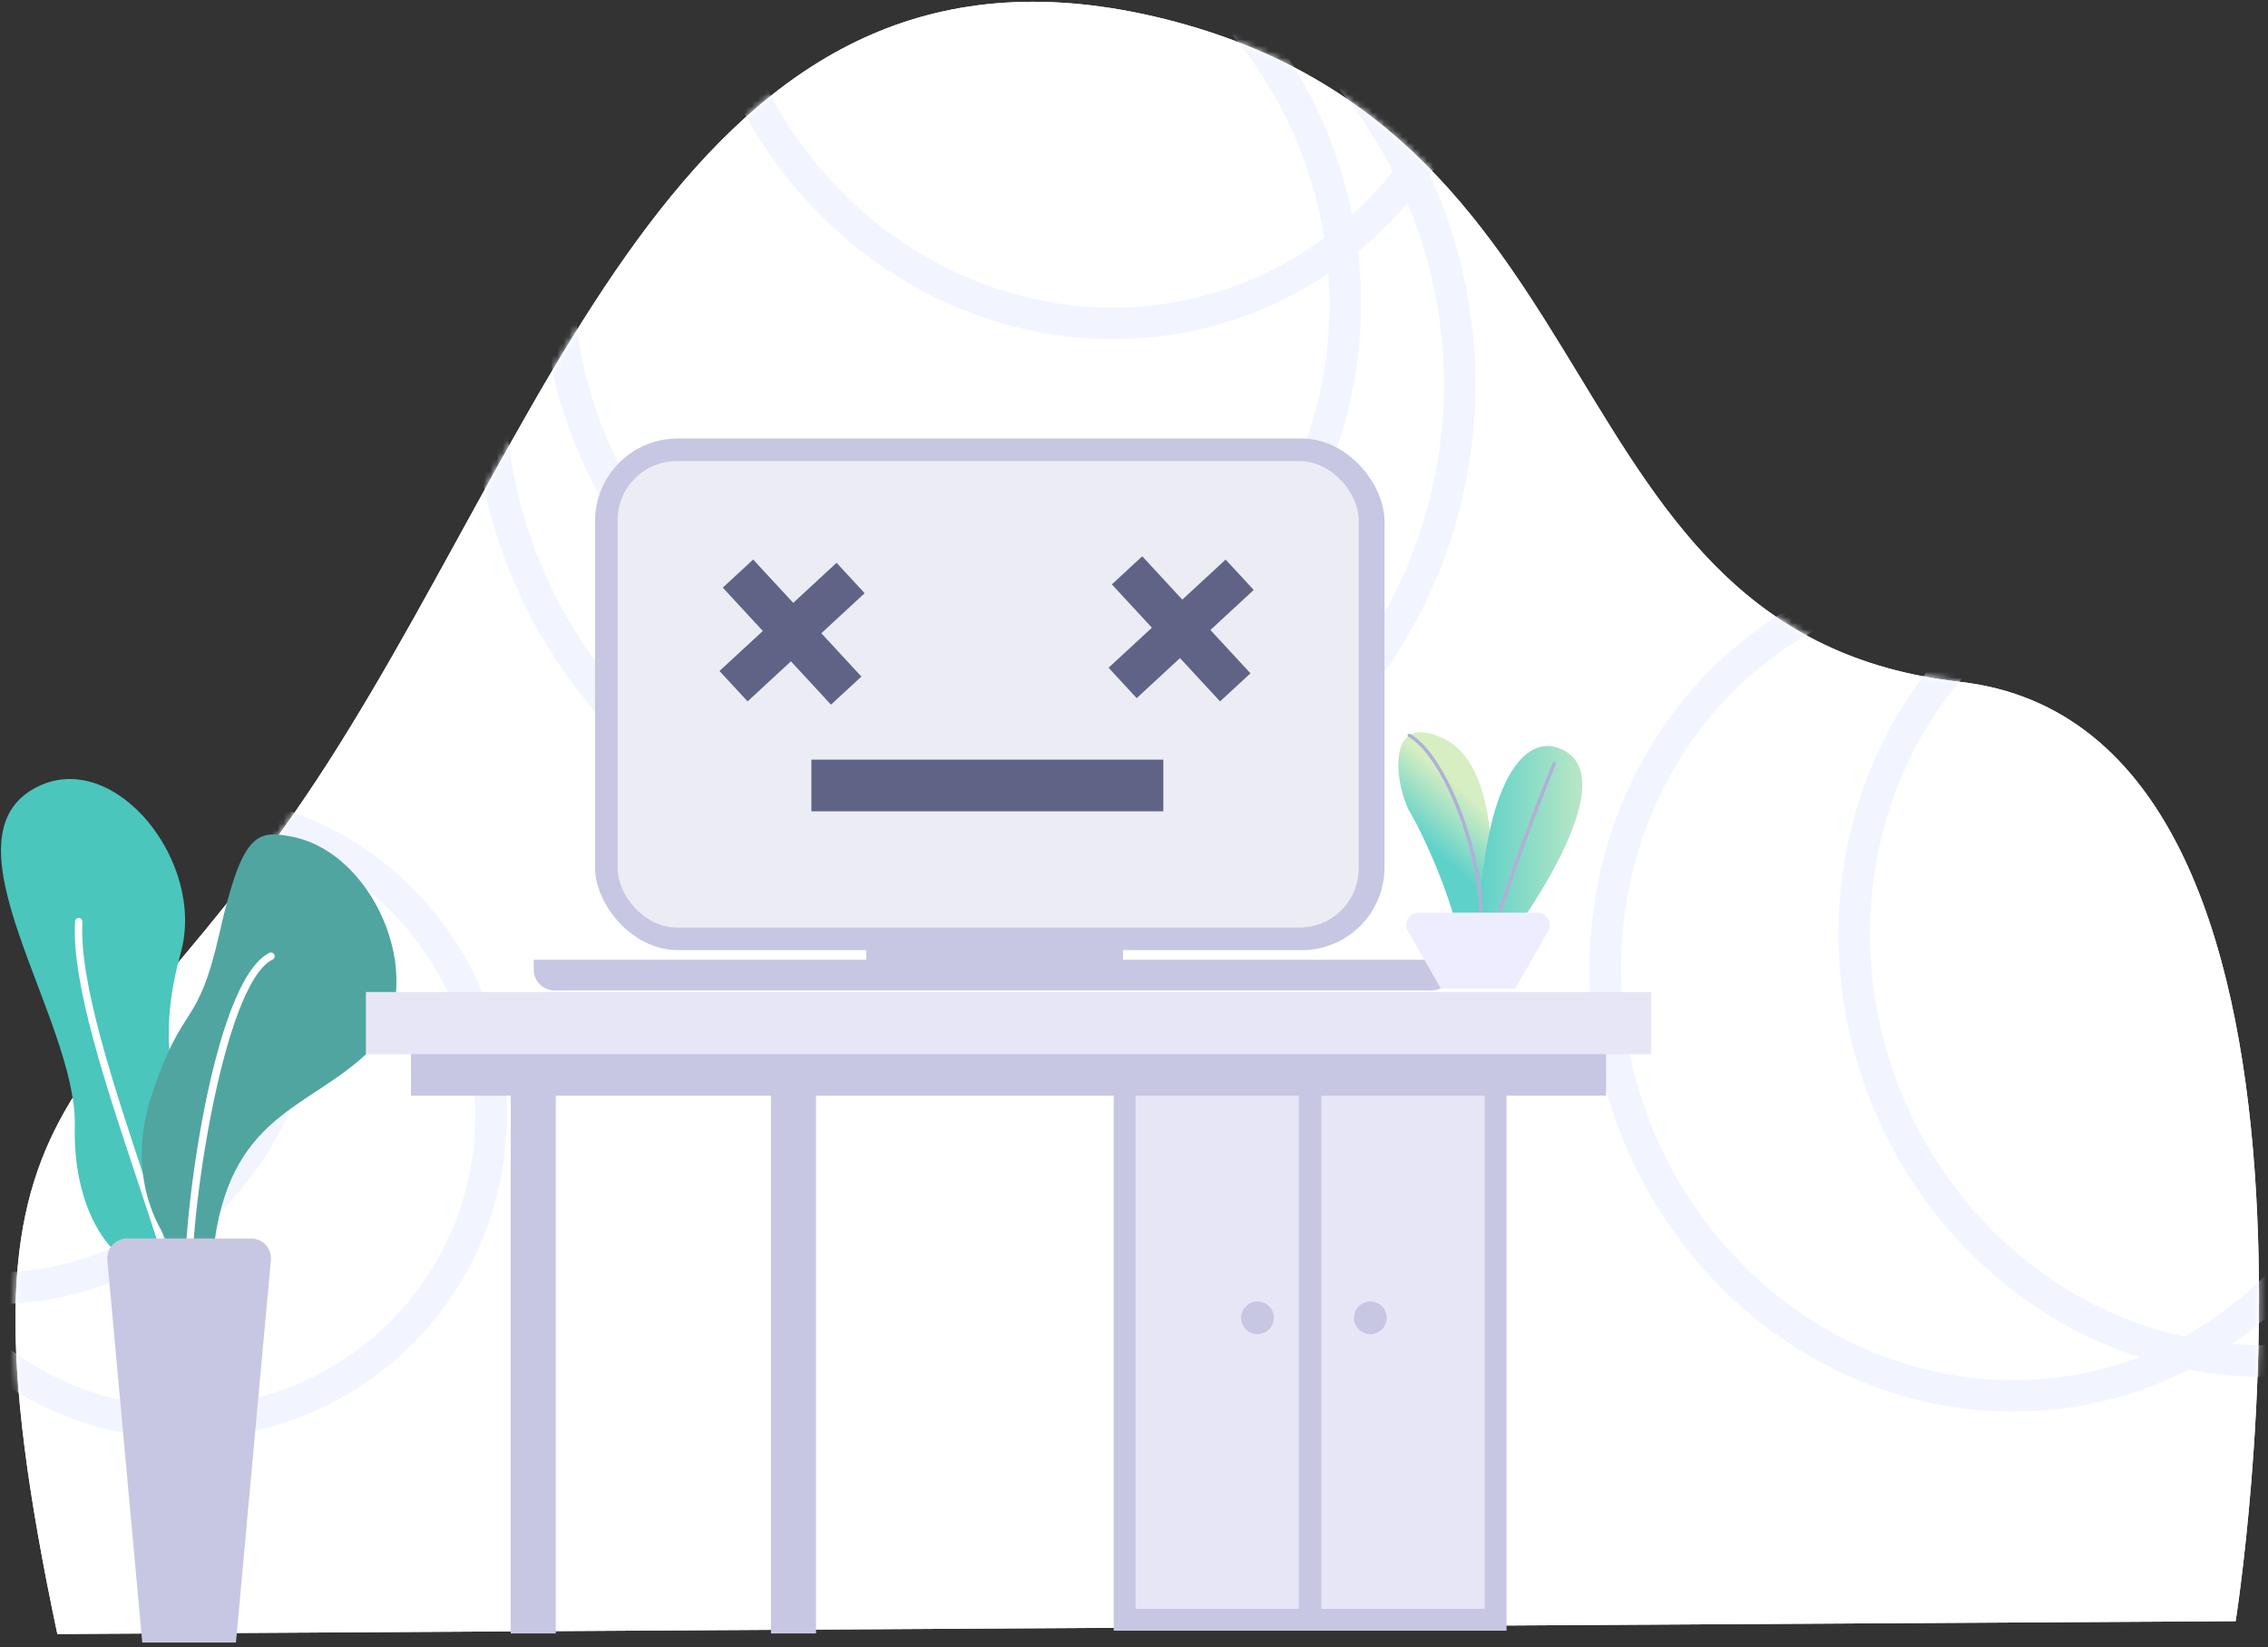 <svg xmlns="http://www.w3.org/2000/svg" xmlns:xlink="http://www.w3.org/1999/xlink" width="373" height="271" viewBox="0 0 373 271">
    <rect x="0" y="0" width="373" height="271" fill="#333333" stroke="none"/>
    <defs>
        <linearGradient id="lqhqnoxx8c" x1="45.104%" x2="59.359%" y1="61.773%" y2="31.649%">
            <stop offset="0%" stop-color="#5ED1CA"/>
            <stop offset="99.3%" stop-color="#D7EEC2"/>
        </linearGradient>
        <linearGradient id="6800hiu25d" x1="0%" x2="100%" y1="49.999%" y2="49.999%">
            <stop offset="0%" stop-color="#5ED1CA"/>
            <stop offset="88.7%" stop-color="#D7EEC2"/>
        </linearGradient>
        <path id="76mlm1kzsa" d="M7.27 268.814l358.249-2.117s23.417-146.802-45.385-154.534C251.33 104.43 265.82 22.197 189.386 3.129 112.95-15.94 90.399 65.169 51.85 125.339 13.3 185.51-12.67 174.744 7.27 268.814z"/>
    </defs>
    <g fill="none" fill-rule="evenodd">
        <g>
            <g>
                <path fill="#FFEAEA" fill-rule="nonzero" d="M9.43 268.814l358.249-2.117s23.417-146.802-45.385-154.534C253.49 104.43 267.98 22.197 191.546 3.129 115.11-15.94 92.559 65.169 54.01 125.339 15.46 185.51-10.51 174.744 9.43 268.814z" transform="translate(-534 -199) translate(534 199)"/>
                <g transform="translate(-534 -199) translate(534 199) translate(2.16)">
                    <mask id="zlyn4q2vnb" fill="#fff">
                        <use xlink:href="#76mlm1kzsa"/>
                    </mask>
                    <use fill="#FFF" xlink:href="#76mlm1kzsa"/>
                    <g stroke="#F2F5FF" stroke-width="5.184" mask="url(#zlyn4q2vnb)">
                        <g transform="translate(-54 -100.224)">
                            <circle cx="82.121" cy="283.815" r="50.47"/>
                            <circle cx="50.868" cy="261.703" r="50.47"/>
                            <circle cx="212.096" cy="163.437" r="79.813"/>
                            <ellipse cx="208.326" cy="147.795" rx="64.348" ry="68.214" transform="rotate(-18.967 208.326 147.795)"/>
                            <ellipse cx="232.508" cy="85.605" rx="64.348" ry="68.214" transform="rotate(-18.967 232.508 85.605)"/>
                            <ellipse cx="380.61" cy="262.047" rx="64.348" ry="68.214" transform="rotate(-18.967 380.61 262.047)"/>
                            <ellipse cx="421.561" cy="256.296" rx="64.348" ry="68.214" transform="rotate(-18.967 421.561 256.296)"/>
                        </g>
                    </g>
                </g>
                <g fill-rule="nonzero" transform="translate(-534 -199) translate(534 199) translate(0 71.712)">
                    <path fill="#4AC6BD" d="M6.396 57.605c12.657-6.004 27.45 12.56 23.345 27.378-4.106 14.818-.82 22.69.708 25.53 1.528 2.843 2.653 17.864-2.61 24.127-5.265 6.263-15.973-3.355-15.538-21.067.435-17.712-22.958-47.878-5.905-55.968z"/>
                    <path fill="#FFF" d="M29.133 141.73c.056 0 .11-.008.164-.023.323-.09.511-.425.422-.748-1.573-5.634-3.703-12.04-5.958-18.823-5.065-15.234-10.806-32.5-10.2-42.193.018-.219-.084-.43-.266-.553-.183-.123-.417-.137-.613-.038s-.324.296-.333.515c-.62 9.929 4.91 26.564 10.26 42.652 2.25 6.768 4.375 13.161 5.94 18.766.073.263.312.444.584.444z"/>
                    <path fill="#50A5A0" d="M47.936 65.913c14.399 2.77 22.956 25.361 12.899 35.2-10.057 9.838-23.394 10.275-25.8 33.45l-6.48-.896s-8.82-9.598-3.574-25.34c5.247-15.74 7.434-10.275 11.15-26.673 3.717-16.397 6.119-16.834 11.805-15.74z"/>
                    <path fill="#FFF" d="M31.1 139.98h.044c.334-.024.585-.314.561-.647-.7-9.817 4.891-49.137 13.126-53.196.301-.148.425-.512.276-.813-.148-.3-.512-.424-.813-.276-9.406 4.635-14.443 45.362-13.799 54.368.023.318.287.565.606.565z"/>
                    <path fill="#C7C7E3" d="M23.4 198.497h15.402l5.748-62.912c.084-.91-.22-1.815-.837-2.49-.617-.677-1.49-1.062-2.405-1.062H20.894c-.915 0-1.788.385-2.405 1.061-.616.676-.92 1.58-.837 2.491l5.749 62.912zM83.996 99.244H91.407V197.003H83.996zM126.799 99.244H134.21V197.003H126.799z"/>
                    <path fill="#E7E6F7" d="M184.959 99.244H245.968V194.757H184.959z"/>
                    <path fill="#C7C7E3" d="M247.765 196.554h-64.603V97.447h64.603v99.107zm-61.009-3.594h57.413v-91.919h-57.413v91.92z"/>
                    <path fill="#C7C7E3" d="M213.621 99.244H217.307V194.757H213.621z"/>
                    <circle cx="225.371" cy="145.077" r="2.692" fill="#C7C7E3"/>
                    <circle cx="206.811" cy="145.077" r="2.692" fill="#C7C7E3"/>
                    <path fill="#C7C7E3" d="M67.587 93.245H264.142V108.537H67.587z"/>
                    <path fill="#E7E6F7" d="M60.176 91.481H271.552V101.715H60.176z"/>
                    <g transform="translate(87.696)">
                        <rect width="129.836" height="84.168" x="10.165" y=".423" fill="#C7C7E3" rx="13.601"/>
                        <rect width="121.871" height="76.734" x="13.882" y="4.141" fill="#ECECF5" rx="9.712"/>
                        <path fill="#C7C7E3" d="M54.772 82.998H96.989V89.37H54.772z"/>
                        <path fill="#C7C7E3" d="M.102 86.184h151.027c.014 0 .026.012.026.026v1.572c0 1.904-1.544 3.447-3.447 3.447H3.523c-1.904 0-3.447-1.543-3.447-3.447V86.21c0-.007.002-.013.007-.018.005-.005.012-.008.019-.008z"/>
                        <g fill="#5F6386">
                            <path d="M-0.777 8.565H25.439V15.372H-0.777z" transform="translate(30.24 20.304) rotate(47.249 12.33 11.968)"/>
                            <path d="M-0.778 8.566H25.438V15.373H-0.778z" transform="translate(30.24 20.304) rotate(137.249 12.33 11.97)"/>
                        </g>
                        <g fill="#5F6386">
                            <path d="M8.547 -0.807H15.354V25.409H8.547z" transform="translate(94.608 19.44) rotate(-42.751 11.95 12.3)"/>
                            <path d="M-1.157 8.897H25.059V15.704H-1.157z" transform="translate(94.608 19.44) rotate(-42.751 11.95 12.3)"/>
                        </g>
                        <path fill="#5F6386" d="M45.744 53.26H103.626V61.757H45.744z"/>
                    </g>
                    <g>
                        <path fill="url(#lqhqnoxx8c)" d="M10.282 35.182C9.255 28.203 4.329 17.324 2.07 13.527-.187 9.73-2.445-3.51 7.716 1.467c10.16 4.978 8.005 28.276 6.566 33.715h-4z" transform="translate(229.824 48.384)"/>
                        <path fill="url(#6800hiu25d)" d="M26.499 2.956C20.325.709 13.772 9.73 13.259 35.183h4.516S38.917 7.473 26.5 2.956z" transform="translate(229.824 48.384)"/>
                        <path fill="#B0B0D6" d="M13.26 35.467c-.087 0-.17-.039-.224-.107-.054-.067-.074-.156-.055-.24 1.08-4.789.224-12.09-2.29-19.527C8.259 8.39 4.858 2.849 1.816 1.131c-.133-.08-.178-.25-.102-.385s.246-.184.383-.111c3.158 1.783 6.659 7.445 9.136 14.774 2.546 7.535 3.408 14.95 2.306 19.837-.03.13-.145.222-.279.221zM15.522 35.467c-.018 0-.035-.001-.052-.005-.155-.028-.257-.176-.229-.331 1.531-8.349 10.188-29.506 10.276-29.718.062-.14.225-.206.368-.148.143.059.213.22.159.364-.086.213-8.722 21.314-10.242 29.604-.025.135-.143.234-.28.234z" transform="translate(229.824 48.384)"/>
                        <path fill="#EEEDFF" d="M19.36 42.56H7.158l-5.436-9.496c-.174-.305-.266-.65-.266-1 0-.534.212-1.046.59-1.424.378-.377.89-.59 1.424-.59h19.578c.534 0 1.047.213 1.424.59.378.378.59.89.59 1.424 0 .35-.092.695-.266 1L19.36 42.56z" transform="translate(229.824 48.384)"/>
                    </g>
                </g>
            </g>
        </g>
    </g>
</svg>
